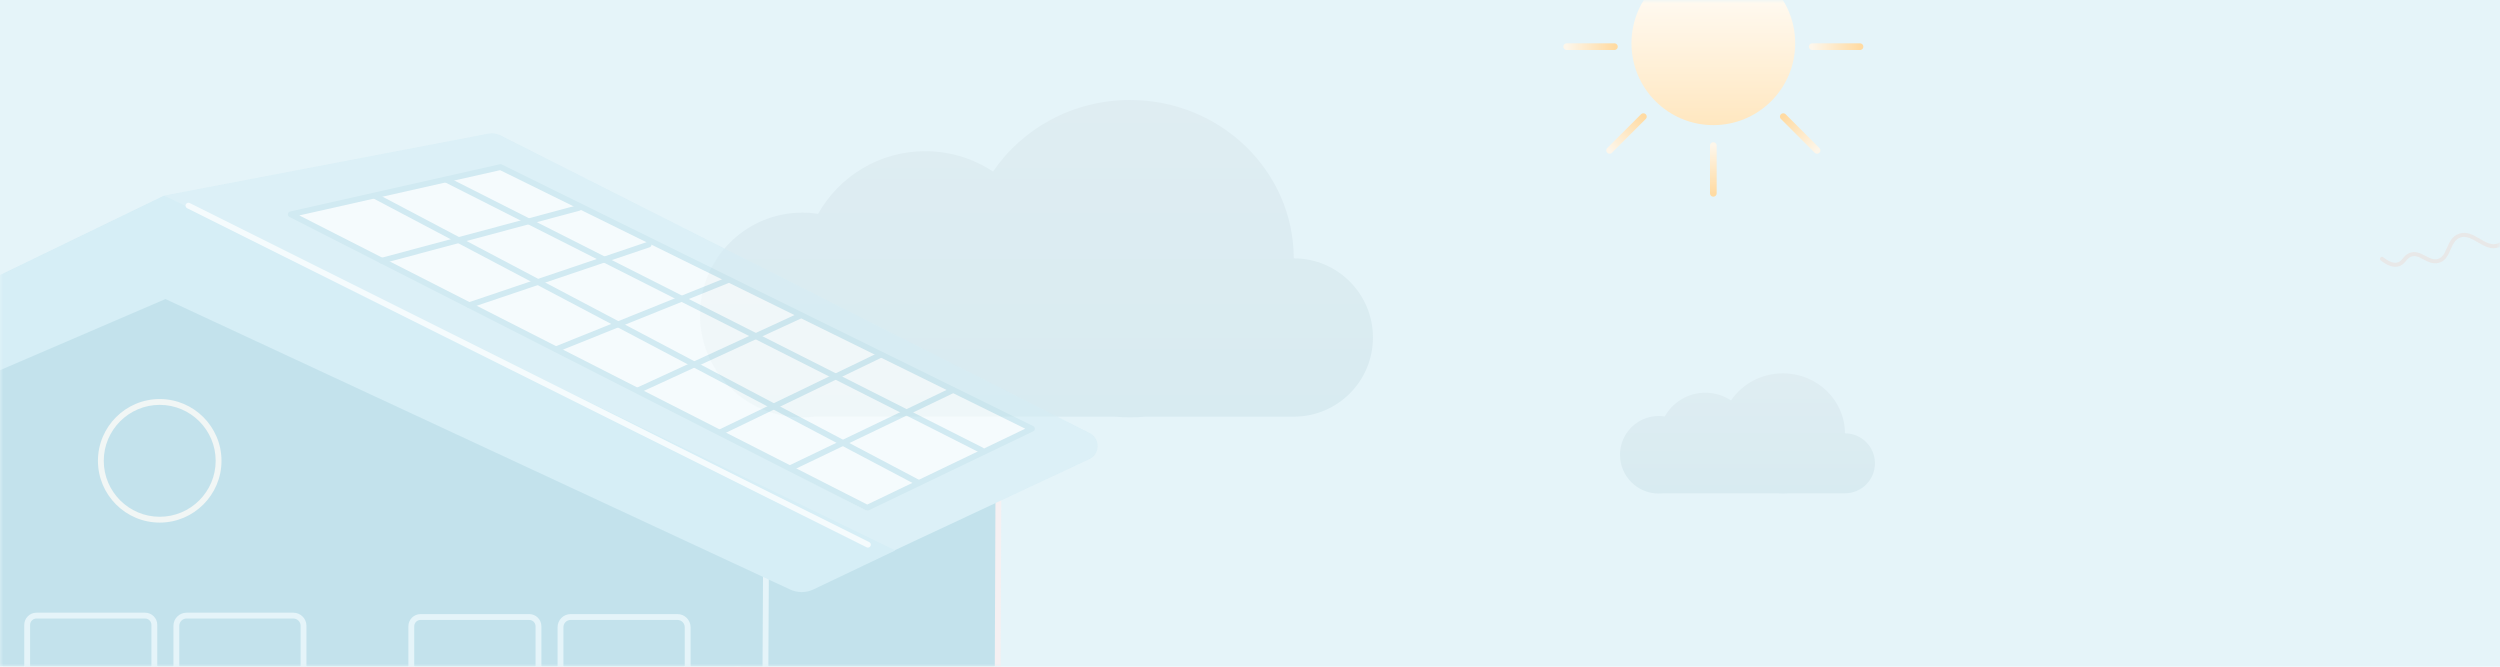 <svg width="375" height="100" viewBox="0 0 375 100" fill="none" xmlns="http://www.w3.org/2000/svg">
<rect width="375" height="100" fill="#E5F4F9"/>
<mask id="mask0_823_1062" style="mask-type:alpha" maskUnits="userSpaceOnUse" x="0" y="0" width="375" height="100">
<rect width="375" height="100" fill="url(#paint0_linear_823_1062)"/>
</mask>
<g mask="url(#mask0_823_1062)">
<path fill-rule="evenodd" clip-rule="evenodd" d="M249.493 73.996C249.271 74.021 249.046 74.034 248.818 74.034C245.605 74.034 243 71.43 243 68.217C243 65.004 245.605 62.399 248.818 62.399C249.122 62.399 249.421 62.423 249.712 62.468C250.909 60.343 253.187 58.909 255.799 58.909C257.223 58.909 258.548 59.335 259.652 60.068C261.316 57.617 264.18 56 267.434 56C272.568 56 276.731 60.027 276.742 64.998H276.742C279.227 64.998 281.241 67.012 281.241 69.497C281.241 71.981 279.227 73.996 276.742 73.996L276.742 73.996H268.303C268.017 74.021 267.727 74.034 267.434 74.034C267.141 74.034 266.851 74.021 266.565 73.996H249.493Z" fill="url(#paint1_linear_823_1062)"/>
<path fill-rule="evenodd" clip-rule="evenodd" d="M122.139 62.502C121.554 62.57 120.959 62.604 120.356 62.604C111.875 62.604 105 55.729 105 47.248C105 38.767 111.875 31.892 120.356 31.892C121.16 31.892 121.948 31.954 122.718 32.072C125.878 26.465 131.889 22.678 138.784 22.678C142.543 22.678 146.04 23.804 148.955 25.737C153.347 19.27 160.907 15 169.496 15C183.048 15 194.038 25.629 194.066 38.751H194.066C200.625 38.751 205.942 44.068 205.942 50.626C205.942 57.185 200.625 62.502 194.066 62.502C194.066 62.502 194.066 62.502 194.066 62.502L194.066 62.502H171.79C171.035 62.57 170.27 62.604 169.496 62.604C168.723 62.604 167.958 62.57 167.203 62.502H122.139Z" fill="url(#paint2_linear_823_1062)"/>
<path fill-rule="evenodd" clip-rule="evenodd" d="M359.294 40.015C359.461 40.015 359.625 39.995 359.784 39.954C360.349 39.809 360.633 39.458 360.884 39.15C361.085 38.902 361.275 38.668 361.613 38.523C362.259 38.248 362.844 38.556 363.52 38.912C364.175 39.256 364.917 39.647 365.772 39.443C366.81 39.195 367.205 38.299 367.586 37.433C367.931 36.651 368.256 35.913 369.027 35.633C369.906 35.313 370.765 35.814 371.675 36.345C372.669 36.925 373.697 37.524 374.842 37.092C375.802 36.73 376.216 35.864 376.581 35.101C376.913 34.406 377.2 33.807 377.809 33.646C378.661 33.419 379.847 34.147 381.238 35.746C381.348 35.871 381.538 35.884 381.663 35.775C381.789 35.666 381.802 35.476 381.693 35.35C380.097 33.515 378.776 32.767 377.655 33.063C376.776 33.295 376.401 34.081 376.037 34.84C375.69 35.566 375.362 36.252 374.63 36.528C373.752 36.859 372.891 36.356 371.979 35.824C370.989 35.247 369.965 34.649 368.821 35.066C367.808 35.435 367.397 36.367 367.035 37.19C366.683 37.989 366.379 38.678 365.632 38.857C364.997 39.008 364.416 38.702 363.801 38.379C363.091 38.005 362.286 37.581 361.377 37.969C360.901 38.172 360.643 38.49 360.415 38.77C360.187 39.051 360.006 39.274 359.634 39.37C359.041 39.523 358.32 39.261 357.491 38.593C357.361 38.488 357.171 38.508 357.067 38.638C356.962 38.768 356.983 38.958 357.112 39.062C357.899 39.696 358.63 40.015 359.294 40.015Z" fill="#E8E8E8"/>
<g opacity="0.6">
<path fill-rule="evenodd" clip-rule="evenodd" d="M149.797 64.036L149.08 244.937L111.078 271.716C110.93 271.82 110.68 271.747 110.68 271.601V83.711C110.68 83.711 149.249 64.055 149.797 64.036Z" fill="#ACD6E3"/>
<path fill-rule="evenodd" clip-rule="evenodd" d="M111.116 83.979V271.156L148.646 244.71L149.359 64.697C145.324 66.586 121.071 78.906 111.116 83.979ZM110.913 272.2C110.795 272.2 110.676 272.173 110.572 272.119C110.366 272.012 110.244 271.818 110.244 271.601V83.712C110.244 83.548 110.335 83.397 110.483 83.323C128.117 74.336 149.249 63.619 149.782 63.601C149.898 63.586 150.016 63.64 150.102 63.723C150.185 63.805 150.234 63.919 150.234 64.038L149.516 244.939C149.516 245.081 149.447 245.212 149.332 245.294L111.328 272.072C111.207 272.158 111.06 272.2 110.913 272.2Z" fill="#FFECEC"/>
<path fill-rule="evenodd" clip-rule="evenodd" d="M113.946 267.843L114.904 83.101L22.113 33.078L-68.816 84.871L-64.774 270.737C-64.72 273.264 -62.912 275.276 -60.713 275.253L109.025 273.549C111.75 273.522 113.946 270.975 113.946 267.843Z" fill="#ACD6E3"/>
<path fill-rule="evenodd" clip-rule="evenodd" d="M-68.374 85.121L-64.337 270.727C-64.289 273.003 -62.668 274.823 -60.717 274.817L109.021 273.113C111.496 273.09 113.51 270.725 113.51 267.843C113.51 267.841 113.51 267.841 113.51 267.841L114.468 83.36L22.119 33.576L-68.374 85.121ZM-60.748 275.689C-63.154 275.689 -65.151 273.482 -65.21 270.747L-69.252 84.881C-69.256 84.721 -69.171 84.571 -69.032 84.492L21.898 32.699C22.028 32.624 22.187 32.622 22.321 32.694L115.111 82.717C115.253 82.793 115.342 82.942 115.34 83.103L114.382 267.845C114.38 271.202 111.981 273.956 109.029 273.985L-60.708 275.689C-60.722 275.689 -60.735 275.689 -60.748 275.689Z" fill="#E5F4F9"/>
<path fill-rule="evenodd" clip-rule="evenodd" d="M5.467 92.777C4.941 92.777 4.513 93.205 4.513 93.731V115.062C4.513 115.588 4.941 116.016 5.467 116.016H21.762C22.287 116.016 22.716 115.588 22.716 115.062V93.731C22.716 93.205 22.287 92.777 21.762 92.777H5.467ZM21.762 116.888H5.467C4.46 116.888 3.641 116.069 3.641 115.062V93.731C3.641 92.725 4.46 91.905 5.467 91.905H21.762C22.768 91.905 23.588 92.725 23.588 93.731V115.062C23.588 116.069 22.768 116.888 21.762 116.888Z" fill="#E5F4F9"/>
<path fill-rule="evenodd" clip-rule="evenodd" d="M27.984 92.777C27.381 92.777 26.891 93.268 26.891 93.871V114.921C26.891 115.525 27.381 116.016 27.984 116.016H43.998C44.602 116.016 45.093 115.525 45.093 114.921V93.871C45.093 93.268 44.602 92.777 43.998 92.777H27.984ZM43.998 116.888H27.984C26.9 116.888 26.019 116.006 26.019 114.921V93.871C26.019 92.787 26.9 91.905 27.984 91.905H43.998C45.083 91.905 45.965 92.787 45.965 93.871V114.921C45.965 116.006 45.083 116.888 43.998 116.888Z" fill="#E5F4F9"/>
<path fill-rule="evenodd" clip-rule="evenodd" d="M63.087 92.987C62.562 92.987 62.133 93.415 62.133 93.941V115.272C62.133 115.798 62.562 116.226 63.087 116.226H79.384C79.909 116.226 80.337 115.798 80.337 115.272V93.941C80.337 93.415 79.909 92.987 79.384 92.987H63.087ZM79.384 117.098H63.087C62.081 117.098 61.261 116.278 61.261 115.272V93.941C61.261 92.934 62.081 92.115 63.087 92.115H79.384C80.39 92.115 81.207 92.934 81.207 93.941V115.272C81.207 116.278 80.39 117.098 79.384 117.098Z" fill="#E5F4F9"/>
<path fill-rule="evenodd" clip-rule="evenodd" d="M85.603 92.987C85.001 92.987 84.51 93.478 84.51 94.081V115.131C84.51 115.735 85.001 116.226 85.603 116.226H101.619C102.222 116.226 102.712 115.735 102.712 115.131V94.081C102.712 93.478 102.222 92.987 101.619 92.987H85.603ZM101.619 117.098H85.603C84.52 117.098 83.638 116.216 83.638 115.131V94.081C83.638 92.997 84.52 92.115 85.603 92.115H101.619C102.703 92.115 103.584 92.997 103.584 94.081V115.131C103.584 116.216 102.703 117.098 101.619 117.098Z" fill="#E5F4F9"/>
<path fill-rule="evenodd" clip-rule="evenodd" d="M23.957 60.729C19.33 60.729 15.564 64.494 15.564 69.122C15.564 73.751 19.33 77.516 23.957 77.516C28.585 77.516 32.351 73.751 32.351 69.122C32.351 64.494 28.585 60.729 23.957 60.729ZM23.957 78.388C18.847 78.388 14.692 74.231 14.692 69.122C14.692 64.013 18.847 59.857 23.957 59.857C29.066 59.857 33.223 64.013 33.223 69.122C33.223 74.231 29.066 78.388 23.957 78.388Z" fill="#F9F6F1"/>
<path fill-rule="evenodd" clip-rule="evenodd" d="M24.604 29.34L73.232 20.052C73.862 19.931 74.513 20.023 75.087 20.312L163.553 65.01C165.136 65.922 164.968 68.259 163.27 68.935L126.312 86.227L24.604 29.34Z" fill="#D5EDF5"/>
<path fill-rule="evenodd" clip-rule="evenodd" d="M-73.681 87.221L24.819 44.855L118.53 88.431C119.637 88.946 120.916 88.94 122.019 88.414L134.284 82.564L24.604 29.34L-82.418 81.152C-83.127 81.495 -83.205 82.473 -82.56 82.925L-76.894 86.891C-75.953 87.55 -74.737 87.675 -73.681 87.221Z" fill="#CBE9F3"/>
<path fill-rule="evenodd" clip-rule="evenodd" d="M130.19 82.14C130.126 82.14 130.059 82.125 129.997 82.094L28.071 31.236C27.856 31.128 27.769 30.867 27.875 30.651C27.984 30.436 28.246 30.347 28.461 30.456L130.386 81.314C130.601 81.421 130.689 81.683 130.582 81.898C130.504 82.051 130.351 82.14 130.19 82.14Z" fill="white"/>
<path fill-rule="evenodd" clip-rule="evenodd" d="M130.018 76.594L43.618 32.153L75.463 25.077L154.786 64.308L130.018 76.594Z" fill="white"/>
<path fill-rule="evenodd" clip-rule="evenodd" d="M57.243 39.549C57.051 39.549 56.875 39.421 56.822 39.226C56.761 38.993 56.898 38.754 57.131 38.692L86.737 30.751C86.97 30.687 87.208 30.827 87.27 31.06C87.332 31.292 87.194 31.531 86.962 31.593L57.355 39.534C57.319 39.544 57.28 39.549 57.243 39.549Z" fill="#C3E2EC"/>
<path fill-rule="evenodd" clip-rule="evenodd" d="M70.38 46.216C70.198 46.216 70.028 46.101 69.968 45.919C69.89 45.691 70.012 45.444 70.241 45.367L97.159 36.268C97.388 36.189 97.634 36.313 97.711 36.541C97.789 36.77 97.667 37.017 97.438 37.094L70.52 46.193C70.474 46.209 70.425 46.216 70.38 46.216Z" fill="#C3E2EC"/>
<path fill-rule="evenodd" clip-rule="evenodd" d="M83.516 52.784C83.344 52.784 83.181 52.681 83.113 52.511C83.022 52.288 83.13 52.033 83.353 51.944L108.94 41.65C109.164 41.561 109.418 41.668 109.508 41.892C109.597 42.115 109.488 42.369 109.265 42.459L83.679 52.753C83.626 52.774 83.57 52.784 83.516 52.784Z" fill="#C3E2EC"/>
<path fill-rule="evenodd" clip-rule="evenodd" d="M95.771 58.96C95.606 58.96 95.448 58.866 95.374 58.706C95.273 58.488 95.37 58.229 95.587 58.128L119.763 46.992C119.982 46.89 120.241 46.986 120.342 47.205C120.443 47.424 120.346 47.683 120.129 47.784L95.953 58.92C95.893 58.947 95.831 58.96 95.771 58.96Z" fill="#C3E2EC"/>
<path fill-rule="evenodd" clip-rule="evenodd" d="M108.124 65.234C107.961 65.234 107.806 65.143 107.73 64.987C107.626 64.771 107.717 64.51 107.934 64.406L131.815 52.877C132.032 52.773 132.292 52.863 132.396 53.08C132.501 53.297 132.41 53.558 132.193 53.663L108.312 65.191C108.252 65.22 108.188 65.234 108.124 65.234Z" fill="#C3E2EC"/>
<path fill-rule="evenodd" clip-rule="evenodd" d="M137.631 72.782C137.561 72.782 137.491 72.766 137.427 72.732L56.059 29.794C55.846 29.681 55.764 29.417 55.877 29.204C55.989 28.991 56.253 28.91 56.466 29.022L137.834 71.961C138.048 72.073 138.129 72.337 138.017 72.55C137.937 72.698 137.786 72.782 137.631 72.782Z" fill="#C3E2EC"/>
<path fill-rule="evenodd" clip-rule="evenodd" d="M147.237 67.979C147.171 67.979 147.105 67.964 147.041 67.932L66.752 27.346C66.537 27.238 66.452 26.975 66.56 26.76C66.669 26.546 66.93 26.459 67.146 26.568L147.435 67.153C147.65 67.262 147.735 67.524 147.626 67.739C147.551 67.891 147.398 67.979 147.237 67.979Z" fill="#C3E2EC"/>
<path fill-rule="evenodd" clip-rule="evenodd" d="M118.613 70.626C118.45 70.626 118.293 70.535 118.22 70.378C118.115 70.161 118.206 69.9 118.423 69.797L142.736 58.131C142.953 58.027 143.213 58.118 143.318 58.335C143.422 58.552 143.329 58.813 143.112 58.917L118.801 70.583C118.739 70.612 118.675 70.626 118.613 70.626Z" fill="#C3E2EC"/>
<path fill-rule="evenodd" clip-rule="evenodd" d="M44.891 32.313L130.088 75.683L153.79 64.303L75.015 25.525L44.891 32.313ZM130.082 76.606C130.014 76.606 129.946 76.59 129.884 76.559L43.42 32.542C43.255 32.458 43.162 32.281 43.184 32.099C43.207 31.917 43.343 31.768 43.521 31.727L74.974 24.64C75.071 24.618 75.174 24.631 75.263 24.674L154.978 63.916C155.13 63.99 155.223 64.143 155.223 64.31C155.223 64.477 155.126 64.629 154.975 64.701L130.272 76.563C130.212 76.591 130.148 76.606 130.082 76.606Z" fill="#C3E2EC"/>
</g>
<circle cx="257" cy="6.489" r="12.279" fill="url(#paint3_linear_823_1062)"/>
<path d="M257 21.837V29" stroke="url(#paint4_linear_823_1062)" stroke-linecap="round"/>
<path d="M235 7H242.163" stroke="url(#paint5_linear_823_1062)" stroke-linecap="round"/>
<path d="M271.837 7H279" stroke="url(#paint6_linear_823_1062)" stroke-linecap="round"/>
<path d="M241.444 22.557L246.509 17.492" stroke="url(#paint7_linear_823_1062)" stroke-linecap="round"/>
<path d="M272.557 22.557L267.492 17.492" stroke="url(#paint8_linear_823_1062)" stroke-linecap="round"/>
</g>
<defs>
<linearGradient id="paint0_linear_823_1062" x1="187.5" y1="0" x2="187.5" y2="100" gradientUnits="userSpaceOnUse">
<stop stop-color="#FBFEFF"/>
<stop offset="1" stop-color="white"/>
</linearGradient>
<linearGradient id="paint1_linear_823_1062" x1="262.12" y1="56" x2="262.12" y2="74.034" gradientUnits="userSpaceOnUse">
<stop stop-color="#DFEDF2"/>
<stop offset="1" stop-color="#D8EBF1"/>
</linearGradient>
<linearGradient id="paint2_linear_823_1062" x1="155.471" y1="15" x2="155.471" y2="62.604" gradientUnits="userSpaceOnUse">
<stop stop-color="#DFEDF2"/>
<stop offset="1" stop-color="#D8EBF1"/>
</linearGradient>
<linearGradient id="paint3_linear_823_1062" x1="257" y1="-5.791" x2="257" y2="18.768" gradientUnits="userSpaceOnUse">
<stop stop-color="white"/>
<stop offset="1" stop-color="#FFE7C0"/>
</linearGradient>
<linearGradient id="paint4_linear_823_1062" x1="257.5" y1="21.837" x2="257.5" y2="29" gradientUnits="userSpaceOnUse">
<stop stop-color="#FDF6EA"/>
<stop offset="1" stop-color="#FFDBA3"/>
</linearGradient>
<linearGradient id="paint5_linear_823_1062" x1="235" y1="6.5" x2="242.163" y2="6.5" gradientUnits="userSpaceOnUse">
<stop stop-color="#FDF6EA"/>
<stop offset="1" stop-color="#FFDBA3"/>
</linearGradient>
<linearGradient id="paint6_linear_823_1062" x1="271.837" y1="6.5" x2="279" y2="6.5" gradientUnits="userSpaceOnUse">
<stop stop-color="#FDF6EA"/>
<stop offset="1" stop-color="#FFDBA3"/>
</linearGradient>
<linearGradient id="paint7_linear_823_1062" x1="241.09" y1="22.203" x2="246.155" y2="17.138" gradientUnits="userSpaceOnUse">
<stop stop-color="#FDF6EA"/>
<stop offset="1" stop-color="#FFDBA3"/>
</linearGradient>
<linearGradient id="paint8_linear_823_1062" x1="272.91" y1="22.203" x2="267.845" y2="17.138" gradientUnits="userSpaceOnUse">
<stop stop-color="#FDF6EA"/>
<stop offset="1" stop-color="#FFDBA3"/>
</linearGradient>
</defs>
</svg>
